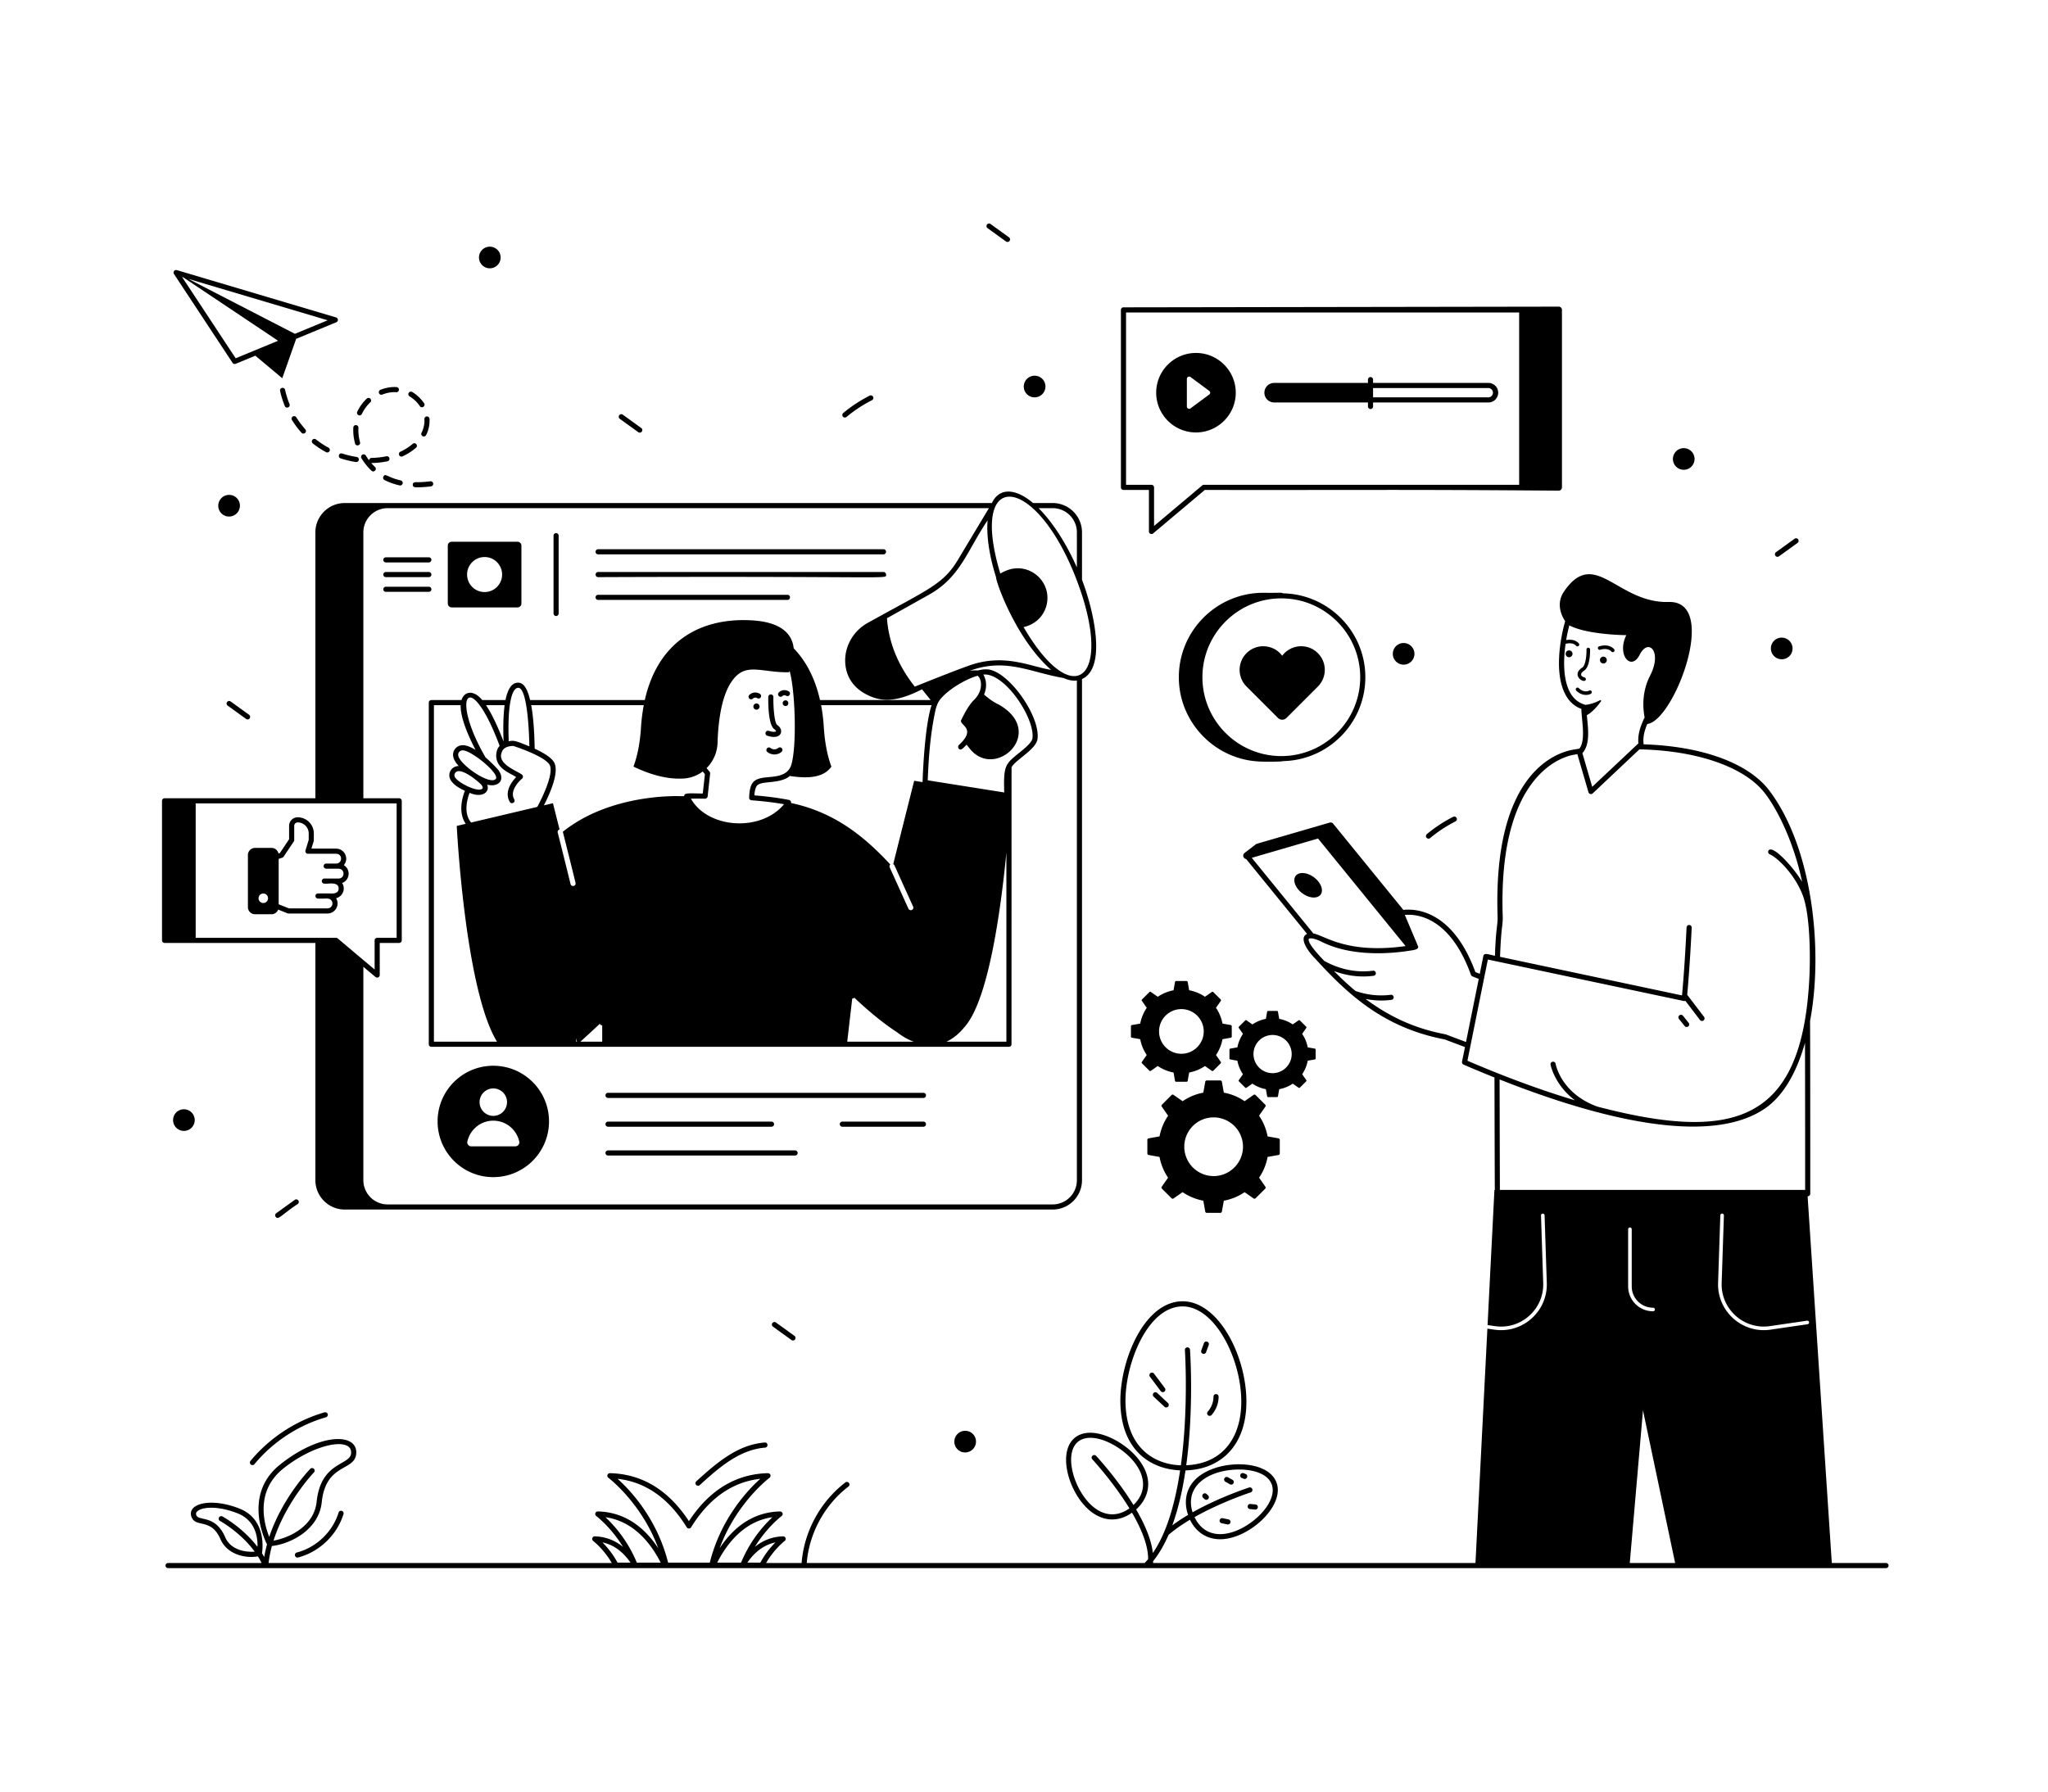 <svg xmlns="http://www.w3.org/2000/svg" enable-background="new 0 0 400 350" viewBox="0 0 400 350"><path d="M368.358 305.342h-10.584l-4.726-71.64h.02c.27 0 .5-.22.5-.5 0-12.19-.01-30.33-.04-33.75 2.616-13.913.477-33.986-8.06-45.14-4.09-5.29-13.13-8.55-24.45-8.9v-.07c-.178-1.342.18-2.642.718-3.91 5.175-.516 14.176-24.118 4.185-23.831-10.047.288-14.427-10.786-20.433-2.072-1.64 2.378-.51 4.74.21 5.832-1.05 3.675-2.102 10.207.01 14.25.73 1.42 1.79 2.38 3.15 2.87.037 2.229.911 6.077-.38 7.77-.46.07-.92.15-1.37.23-3.65.69-15.51 5.07-14.61 32.5.066 1.76-.362 2.336-.51 7.73-1.202-.216-2.109-.657-2.27.04l-.7 3.49-.86-.34c-4.52-12.34-11.98-12.39-14.06-12.14l-13.7-16.83a.66.66 0 0 0-.73-.22l-14.17 4.12a.75.75 0 0 0-.22.11l-2.19 1.68a.668.668 0 0 0 .307 1.2l11.894 14.62c-1.702.758.173 3.434 1.59 4.84 6.15 6.72 13.17 13.47 25.26 15.77l3.99 1.5-.58 2.87c-.04.23.08.46.3.56 1.96.84 3.98 1.69 6.04 2.51.019 7.44.038 15.877.066 21.964h-.073l-1.343 26.441a.366.366 0 0 1 .15-.016l1.294.188c5.069.75 9.6-3.294 9.425-8.43l-.43-13.193a.35.35 0 0 1 .338-.361c.215.025.355.144.36.338l.431 13.193c.19 5.57-4.706 9.944-10.225 9.147l-1.293-.189c-.03-.004-.056-.018-.083-.03l-2.327 45.799h-62.974c.012-.124.017-.25.023-.375 1.17-1.454 2.163-3.189 3-5.118l.004-.003c1.233-1.065 2.68-2.057 4.19-2.957 1.579 3.295 4.974 4.801 9.299 3.12 4.662-1.809 8.99-6.754 7.583-10.416-1.478-3.85-8.22-4.284-12.584-2.588-5.05 1.96-5.735 5.847-4.676 8.946a35.053 35.053 0 0 0-3.081 2.038c1.2-3.292 2.024-6.998 2.58-10.735 6.971-.195 11.993-4.963 11.894-13.677-.102-8.983-5.557-19.36-12.452-19.36h-.078c-7.518.087-12.175 11.701-12.085 19.64.11 9.55 5.959 13.147 11.67 13.388-.91 6.095-2.52 12.08-5.323 16.14-.311-2.702-1.633-5.696-3.267-8.497 2.42-2.193 3.694-5.92.232-10.093-2.936-3.541-9.083-6.535-12.253-3.882-3 2.514-1.609 8.947 1.59 12.806 2.656 3.201 6.257 4.175 9.624 1.793 1.785 3.068 3.168 6.335 3.15 9.078-.22.263-.448.512-.682.752h-65.998c.483-5.833 3.499-11.385 8.154-14.938a.5.5 0 0 0-.607-.795c-4.898 3.74-8.066 9.592-8.55 15.733h-6.936c1.618-2.77 3.607-4.286 3.628-4.302a.5.5 0 0 0 .175-.565c-.071-.206-.279-.355-.485-.337-2.046.053-3.908.755-5.516 2.062 2.408-3.902 5.195-6.001 5.231-6.028.175-.13.246-.358.175-.564a.528.528 0 0 0-.484-.338c-5.653.134-9.393 3.529-11.8 7.198 3.25-8.852 9.672-13.718 9.745-13.772.175-.13.246-.357.175-.563s-.274-.336-.485-.338c-6.26.15-11.447 3.303-15.43 9.377-3.972-6.074-9.157-9.227-15.422-9.377a.5.5 0 0 0-.31.901c.073.054 6.495 4.92 9.745 13.772-2.407-3.67-6.147-7.064-11.8-7.198a.491.491 0 0 0-.484.338c-.07.206 0 .435.176.564.035.027 2.823 2.126 5.23 6.028-1.608-1.307-3.47-2.009-5.516-2.062-.224-.012-.413.131-.484.337s-.001.435.173.565c.022.016 2.004 1.532 3.628 4.302H52.453c.14-1.132.36-2.241.653-3.317 3.857-.453 9.187-3.292 9.736-8.557.8-7.653 6.392-6.007 6.726-9.426.403-4.114-6.92-4.244-14.83 2.042-7.276 5.782-3.116 14.584-2.587 15.626-.22.805-.404 1.628-.546 2.47-.14-.251-.282-.5-.433-.739.152-.98.802-6.721-4.477-8.763-5.784-2.236-10.349-.829-9.254 1.761.858 2.033 3.829.088 5.627 4.268 1.17 2.718 4.445 3.82 7.307 3.343.26.413.494.847.713 1.292H32.826a.5.5 0 1 0 0 1h335.532a.5.5 0 1 0 0-1zm-131.276-17.406c3.688-1.432 10.033-1.257 11.289 2.016 1.186 3.086-2.866 7.516-7.012 9.126-3.367 1.308-6.485.632-8.047-2.704 5.23-2.952 10.863-4.795 10.94-4.82a.5.5 0 1 0-.309-.95c-.312.1-5.802 1.9-11.016 4.835-1.044-3.29.478-6.074 4.155-7.503zm-24.84 5.144c-2.847-3.432-4.248-9.282-1.718-11.4 2.633-2.206 8.19.557 10.84 3.753 2.523 3.041 2.51 6.214.013 8.579-3.113-5.07-7.016-9.298-7.297-9.6a.5.5 0 0 0-.732.682c.069.073 4.103 4.442 7.243 9.574-2.606 1.887-5.732 1.569-8.35-1.588zm141.096-34.778a.35.35 0 0 1-.295.397l-7.25 1.06c-5.521.807-10.412-3.586-10.229-9.143l.436-13.194a.35.35 0 1 1 .7.023l-.437 13.194c-.169 5.133 4.352 9.171 9.428 8.426l7.25-1.06a.352.352 0 0 1 .397.297zm-30.487-2.834a.35.35 0 1 1 0 .699 4.86 4.86 0 0 1-4.854-4.854v-11.168a.35.35 0 0 1 .7 0v11.168a4.16 4.16 0 0 0 4.154 4.155zm-12.918-115.755c1.393-.728 2.691-2.604 2.753-2.697.091-.133-.054-.295-.196-.22a7.98 7.98 0 0 1-2.864.91.54.54 0 0 0-.127-.064c-1.26-.37-2.24-1.2-2.91-2.49-1.263-2.432-1.281-6.077-.81-9.373 1.44-.367 2.006.314 2.037.354a.35.35 0 0 0 .566-.412c-.033-.046-.77-1-2.49-.678.171-1.021.384-1.993.618-2.872 3.565 1.87 11.132 1.911 11.132 1.911-1.918 3.86.939 7.142 2.617 3.813 1.678-3.33 4.46-.65 2.022 4.105-1.656 3.229-1.4 6.43-1.065 8.154-.769 1.597-1.382 3.255-1.217 5.068l-9.02 8.49-1.91-6.55-.01-.03c1.616-1.729 1.082-5.04.874-7.419zm-65.443 27.868 12.938-3.77 17.1 21.01c-11.48 1.606-15.767-2.049-18.02-2.47l-12.018-14.77zm37.959 34.52c-.03-.01-.05-.02-.08-.03-6.106-1.151-10.932-3.428-15.662-6.92 1.677.327 3.291.405 5.061.178a.5.5 0 0 0-.128-.992c-2.3.299-4.622.044-6.9-.747-1.264-1.064-2.436-2.108-4.201-3.894 2.503.942 5.118 1.275 7.75.932a.5.5 0 0 0-.129-.992c-4.062.526-7.41-.745-9.512-1.914-.616-.659-3.495-3.6-2.99-4.34.1 0 .494-.387 2.61.67 6.11 3 13.92 2.17 17 1.68.642-.11 2.008-.2 1.67-.93l-2.56-6.07c.14-.01.3-.02.49-.02 2.45-.08 8.53.91 12.43 11.74a.5.5 0 0 0 .28.29l1.24.49-2.49 12.33-3.88-1.46zm4.16 5.12c7.78-38.573-.723 3.58 3.99-19.77l38.26 8.1c.101.024.21.001.308-.044l2.848 3.738a.5.5 0 1 0 .795-.606l-3.277-4.3c.156-1.69.536-6.125.876-13.107a.51.51 0 0 0-.47-.53c-.28-.03-.51.2-.53.48-.347 7.207-.742 11.685-.886 13.23l-.001.018-.003.032-35.54-7.54c.214-6.073.584-6.081.52-7.98-.9-27.32 11.34-31.02 13.81-31.48.25-.05.51-.09.77-.13l2.17 7.44a.504.504 0 0 0 .83.22l9.12-8.6c11.24.22 20.54 3.44 24.47 8.53 2.294 2.928 5.604 9.25 7.31 17.36-1.54-2.666-5.835-7.467-6.58-6.09a.5.5 0 0 0 .21.68c1.432.573 4.76 3.734 6.39 7.77 1.632 3.948 1.598 12.815 1.37 16.82-1.51 27.507-14.42 31.782-41.389 24.72-6.987-2.533-8.104-8.092-8.154-8.362-.12-.655-1.1-.467-.984.179.01.056.772 3.95 4.776 6.959-7.098-2.121-14.286-4.844-21.01-7.736zm6.28 3.66c13.854 5.49 39.661 14.171 51.93 5.6 3.58-2.5 6.13-7.11 7.72-12.76.02 6.782.03 19.33.03 28.734h-59.621c-.02-5.973-.04-14.231-.06-21.573zm28.007 64.636 6.279 29.825h-8.86l2.581-29.825zm-101.074-1.671c-.083-7.348 4.243-18.55 11.097-18.628h.065c6.234 0 11.358 10.021 11.453 18.37.082 7.203-3.62 12.373-10.75 12.658 1.49-10.95.79-21.797.737-22.562a.5.5 0 0 0-.998.068c.013.189.739 11.367-.788 22.504-5.277-.147-10.714-3.513-10.816-12.41zm-68.373 27.47a17.46 17.46 0 0 0-2.943 3.95h-2.531c1.495-2.171 3.33-3.495 5.474-3.95zm-.588-4.92a25.72 25.72 0 0 0-6.12 8.87h-4.662c1.958-3.836 5.32-8.085 10.782-8.87zm-30.238-7.5c5.453.604 9.991 3.784 13.507 9.47a.5.5 0 0 0 .85 0c3.525-5.686 8.066-8.866 13.515-9.47-2.397 2.149-7.692 7.695-9.865 16.37h-8.142c-2.173-8.675-7.467-14.221-9.865-16.37zm-2.366 7.5c5.462.785 8.825 5.034 10.783 8.87h-4.662a25.72 25.72 0 0 0-6.12-8.87zm4.887 8.87h-2.533a17.606 17.606 0 0 0-2.945-3.952c2.146.456 3.982 1.78 5.478 3.952zm-67.785-18.399c6.303-5.009 13.532-6.171 13.214-2.923-.23 2.359-5.909 1.59-6.725 9.42-.508 4.874-5.45 7.094-8.425 7.607 2.414-7.58 7.838-13.27 7.904-13.34a.5.5 0 0 0-.718-.695c-.272.28-5.517 5.766-8.022 13.304-1.016-2.533-2.803-8.942 2.772-13.373zm-11.372 13.445c-1.9-4.416-5.147-3.133-5.625-4.261-.128-.303-.087-.54.133-.766.405-.418 1.377-.737 2.779-.737 1.336 0 3.063.29 5.06 1.063 3.608 1.395 4.018 4.754 3.956 6.573-2.832-3.71-6.631-5.823-6.835-5.934a.5.5 0 0 0-.479.879c.05.026 4.017 2.222 6.767 5.992-1.807.15-4.683-.317-5.756-2.809zM108.612 120.345a.5.5 0 0 0 .5-.5v-15.198a.5.5 0 1 0-1 0v15.198a.5.5 0 0 0 .5.5zM88.219 118.662h12.86c.42 0 .76-.34.76-.76v-11.32c0-.41-.34-.75-.76-.75h-12.86c-.42 0-.76.34-.76.75v11.32c0 .42.34.76.76.76zm6.43-9.84c1.89 0 3.42 1.53 3.42 3.42a3.42 3.42 0 1 1-6.84 0c0-1.89 1.53-3.42 3.42-3.42zM75.363 109.873h8.395a.5.5 0 1 0 0-1h-8.395a.5.5 0 1 0 0 1zM75.363 112.746h8.395a.5.5 0 1 0 0-1h-8.395a.5.5 0 1 0 0 1zM84.258 115.12a.5.5 0 0 0-.5-.5h-8.395a.5.5 0 1 0 0 1h8.395a.5.5 0 0 0 .5-.5zM116.82 108.295h55.735a.5.5 0 1 0 0-1H116.82a.5.5 0 1 0 0 1zM116.82 112.746c58.374-.232 56.235.48 56.235-.5a.5.5 0 0 0-.5-.5H116.82a.5.5 0 1 0 0 1zM116.82 117.198H153.8a.5.5 0 1 0 0-1H116.82a.5.5 0 1 0 0 1zM96.339 208.202c-6 0-10.87 4.86-10.87 10.87 0 6.02 4.87 10.89 10.87 10.89 6.01 0 10.89-4.87 10.89-10.89 0-6.01-4.88-10.87-10.89-10.87zm.01 4.43c1.48 0 2.68 1.2 2.68 2.67 0 1.49-1.2 2.69-2.68 2.69-1.48 0-2.68-1.2-2.68-2.69 0-1.47 1.2-2.67 2.68-2.67zm4.31 11.31h-8.62c-.49 0-.87-.45-.76-.93.52-2.33 2.58-4.08 5.06-4.08 2.5 0 4.56 1.75 5.08 4.08.11.48-.27.93-.76.93z" fill="#000000" class="color000 svgShape"/><path d="M180.36 213.491h-61.604a.5.5 0 1 0 0 1h61.605a.5.5 0 1 0 0-1zM180.36 219.115h-15.84a.5.5 0 1 0 0 1h15.84a.5.5 0 1 0 0-1zM118.756 220.115h31.93a.5.5 0 1 0 0-1h-31.93a.5.5 0 1 0 0 1zM155.29 224.74h-36.534a.5.5 0 1 0 0 1h36.534a.5.5 0 1 0 0-1zM152.805 135.991a.57.57 0 0 1 .714-.083c.553.355 1.095-.472.549-.836-.349-.232-1.202-.495-1.94.183a.5.5 0 0 0 .677.736zM153.42 136.822a.555.555 0 0 0-.552.553c0 .306.247.553.553.553.734 0 .728-1.106 0-1.106zM149.85 143.725c2.808.938 3.41-1.112 1.948-2.102-.493-.334-.783-3.091-.745-5.456a.5.5 0 0 0-.491-.508h-.009a.5.5 0 0 0-.5.492c-.02 1.276.003 5.5 1.185 6.3.288.195.341.38.33.414-.025.05-.396.247-1.402-.089a.5.5 0 1 0-.317.95zM147.043 136.483a.677.677 0 0 1 .838-.096.5.5 0 0 0 .55-.835c-.371-.248-1.281-.528-2.065.195a.5.5 0 0 0 .677.736zM147.749 137.427a.608.608 0 0 0-.605.605c0 .335.27.605.605.605.335 0 .605-.27.605-.605a.608.608 0 0 0-.605-.605zM152 146.12c-.075.061-.75.584-1.535-.015a.501.501 0 0 0-.607.795c.95.726 2.093.58 2.79-.018a.497.497 0 0 0 .054-.7.498.498 0 0 0-.702-.061zM219.429 95.713h4.972v8.113c0 .423.497.655.822.383l10.089-8.496c31.955.042 38.28-.104 69.12.14a.638.638 0 0 0 .637-.636V60.54a.63.63 0 0 0-.636-.636l-85.004.137a.5.5 0 0 0-.5.5v34.672a.5.5 0 0 0 .5.5zm.5-34.672h76.782v33.672H235.13a.505.505 0 0 0-.322.117l-9.406 7.92v-7.537a.5.5 0 0 0-.5-.5h-4.972V61.04z" fill="#000000" class="color000 svgShape"/><path d="M233.589 84.482c4.28 0 7.77-3.48 7.77-7.77 0-4.28-3.49-7.76-7.77-7.76-4.28 0-7.77 3.48-7.77 7.76 0 4.29 3.49 7.77 7.77 7.77zm-1.78-10.47c0-.36.41-.57.71-.36l3.66 2.71c.24.18.24.53 0 .71l-3.66 2.71c-.3.21-.71 0-.71-.36v-5.41zM248.861 78.626h18.319v.783a.5.5 0 1 0 1 0v-.783h22.53c1.052 0 1.908-.857 1.908-1.91s-.856-1.909-1.909-1.909h-22.53v-.644a.5.5 0 1 0-1 0v.644h-18.318c-1.053 0-1.91.857-1.91 1.91s.857 1.909 1.91 1.909zm41.848-2.819a.91.91 0 0 1 0 1.819h-22.53v-1.819h22.53zM250.566 148.689c8.906-.17 16.101-7.45 16.101-16.39 0-8.939-7.196-16.219-16.103-16.388-.304-.197-.309-.062-3.83-.103-9.095 0-16.493 7.397-16.493 16.493 0 8.928 7.223 16.293 16.126 16.476.1.033 3.972.06 4.199-.088zm15.101-16.39c0 8.495-6.915 15.406-15.415 15.406-8.495 0-15.405-6.911-15.405-15.405s6.91-15.405 15.405-15.405c8.5 0 15.415 6.91 15.415 15.405zM61.599 184.212v46.35c0 3.16 2.57 5.73 5.73 5.73h138.27c3.16 0 5.73-2.57 5.73-5.73v-97.9c5.036-2.285 2.055-14.1 0-19.39v-9.27c0-3.16-2.57-5.73-5.73-5.73h-3.83c-2.986-2.55-6.393-3.387-8.05 0H67.329c-3.16 0-5.73 2.57-5.73 5.73v51.95l-29.456-.001c-.28 0-.5.22-.5.5v27.26c0 .27.22.5.5.5H61.6zm148.73 46.35c0 2.61-2.12 4.73-4.73 4.73h-129.9a4.74 4.74 0 0 1-4.73-4.73v-41.69l2.37 1.99c.358.286.83.014.83-.38v-6.27h3.8c.27 0 .5-.23.5-.5v-27.26c0-.28-.23-.5-.5-.5h-7v-51.95a4.74 4.74 0 0 1 4.73-4.73H193.15l-6.021 10.037c-2.91 4.843-5.536 5.645-17.681 12.394-3.079 1.728-4.798 5.139-4.286 8.518.429 2.747 2.143 4.737 5.096 5.912 2.97 1.18 6.042.447 9.826-1.47l1.69 2.099h-21.616c-.96-4.25-2.73-7.62-5.14-10.11-.26-2.48-2.02-5.1-8.15-5.46-10.5-.61-18.44 4.49-20.93 15.57h-22.4c-.46-1.97-1.15-3.26-2.14-3.38-1.665-.185-2.334 1.747-2.67 3.38h-4.54c-1.814-2.184-3.56-1.604-4.05 0h-5.89c-.28 0-.5.22-.5.5v66.74c0 .28.22.5.5.5h112.81c.28 0 .5-.22.5-.5l.01-54.12c.873-1.541 4.845-3.471 5.08-5.58.5-4.33-5.28-12.64-9.36-13.48-.661-.132-1.462-.054-2.324.162-.454-.048-1.1.006-1.537.055 7.028-2.583 11.81.325 18.312 1.419.76.343 1.484.517 2.159.514.14 0 .29-.01.43-.03v97.62zm-5.045-99.705c-4.072-.607-9.291-3.44-16.494-.655-2.76.97-9.642 3.75-10.12 3.938-3.273-4.136-5.095-8.62-5.435-13.363l8.16-4.57c6.195-3.45 7.439-8.532 11.498-14.561-.253 2.966.309 6.873 1.658 11.154-.064.783 3.83 11.972 10.733 18.057zm-15.075 5.905c-1.024 1.018-1.816 2.581-2.47 3.89-.513 1.024 3.156 1.54-.43 4.87-.316.283-.184.9.33.9.287 0 .947-.733 1.14-.95l.66.82c4.998 6.206 15.065-3.256 5.65-8.64-1.06-.491-2.017-1.198-2.89-1.97.62-1.418.454-2.935-.147-3.9 4.096-.456 10.058 8.423 9.607 12.4-.1.86-1.43 1.94-2.6 2.89-2.685 2.188-3.094 2.413-2.92 7.74l-14.94-2.37c.153-3.774.43-8.885 1.562-13.93.141-.486.292-.914.458-1.24.92-1.824 4.824-4.442 7.725-5.26.814.588 1.172 2.929-.735 4.75zm-92.62 8.95c-.39.42-.57.93-.63 1.38-.456 3.094 3.012 4.032 3.85 4.73-.86.88-2.38 2.87-1.24 4.84.337.578 1.202.059.87-.51-1.08-1.86 1.49-4.02 1.52-4.04.263-.223.24-.655-.07-.82-.964-.728-4.916-2.076-3.86-4.4.293-.88 1.269-1.14 2.2-1.17 1.589.495 6.454 2.278 7.15 3.76.77 1.638-1.327 6.114-2.446 8.154l-12.915 3.052c-1.576-1.863-.724-4.702-.301-5.799 2.544 1.087 3.996-.216 3.439-1.59 2.32.546 3.582-1.002 2.162-2.897a28.452 28.452 0 0 0-2.488-2.44c-7.052-12.15-3.044-17.762 2.759-2.25zm2.16-8.95c.184-.902.624-2.467 1.54-2.39.53.06.96.93 1.28 2.39.586 2.595.763 6.39.83 9.05-2.83-1.176-3.068-1.18-4.04-1-.08-2.267-.11-5.839.39-8.05zm80.441 16.029-1.641-.26s-2.42 9.61-4.09 16.28c.1.05.18.13.23.23l3.65 8.06c.12.26.01.55-.24.67a.521.521 0 0 1-.67-.25c-.047-.102-3.885-8.576-3.65-8.06-.1-.21-.04-.44.11-.58-4.882-5.257-10.727-10.186-19.4-12.01.063-.318-.14-.54-.39-.6-1.93-.38-4.2-.68-6.76-.89.09-1.32.39-1.8.58-1.97.846-.807 3.48-.374 5.47-1.27.31-.14.6-.32.87-.55 3.63.56 6.64.32 8.12-1.83-.72-1.95-1.27-4.43-1.48-7.71-.09-1.51-.27-2.95-.53-4.29h21.58c-1.393 4.188-1.733 14.08-1.759 15.03zm-40.041-7.7c.104-3.646.659-8.925 2.73-11.92 2.681-3.951 5.642-1.75 11.22-1.84 0 0 .04-.09.12-.25.07.25.138.524.203.819v.001c.907 4.178 1.16 13.522.207 17.25-.31 1.21-1.01 1.83-1.88 2.17-1.86.76-4.319.212-5.52 1.36-.58.53-.87 1.55-.91 3.14v.02c-.01.26.2.48.46.5 2.37.18 4.5.44 6.35.77-4.513 5.481-14.887 4.773-18.19-1.09.96-.01 1.88-.01 2.77.01.26-.03.47-.19.5-.45l.01-.05.48-4.41a.526.526 0 0 0-.12-.38c-.2-.23-.39-.46-.58-.68a7.293 7.293 0 0 0 2.15-4.97zm-6.66 7c1.41-.08 2.7-.58 3.76-1.37.14.17.28.34.43.51l-.42 3.79c-2.684-.026-3.63-.19-3.63.51-.23.01-.46.01-.69.01 0 0-13.49-.69-23.01 6.95.87 3.48 1.93 7.68 2.48 9.98.07.27-.09.54-.36.6a.5.5 0 0 1-.61-.36 1594.59 1594.59 0 0 0-2.51-10.07c-.07-.27.09-.54.36-.61-.73-2.87-1.29-5.12-1.29-5.12l-1.771.42c1.09-2.117 2.99-6.304 2.06-8.28-.49-1.03-2.18-2.02-3.86-2.79-.05-3.08-.24-6.14-.68-8.5h21.99c-.26 1.35-.44 2.78-.54 4.29-.2 3.28-.75 5.76-1.47 7.71 3.75 1.8 6.96 2.49 9.76 2.33zm-35.13-7.21c-.87-2.26-2.1-5.13-3.43-7.12h3.63c-.3 2.24-.29 4.96-.2 7.12zm-1.544 7.31c-1.19 1.227-6.969-2.773-7.31-4.568-.098-.521.256-1.023.858-1.037 1.74 0 7.374 4.656 6.452 5.605zm-2.926.985c.267.289.495.662.344.856-.72.935-5.062-1.206-5.441-2.35-.148-.446.166-1.039.826-1.039 1.31 0 3.496 1.798 4.27 2.533zm-1.002-6.67c-.686-.428-1.734-.966-2.547-.92a1.86 1.86 0 0 0-1.817 2.223c.119.626.535 1.256 1.068 1.843A1.802 1.802 0 0 0 87.843 152c.412 1.24 2.15 2.128 2.962 2.483-.467 1.167-1.4 4.176.157 6.455l-1.753.415s1.601 31.976 7.867 42.15H84.75v-65.74h5.22c-.08 2.498 1.628 6.27 2.918 8.744zm19.653 56.996-.011-.67.161.67h-.15zm4.616-3.504a.497.497 0 0 0 .46.31h.003v3.194h-4.266a259.667 259.667 0 0 0 3.803-3.504zm49.295-4.94c.01.001.017.007.026.007l.031.001a.493.493 0 0 0 .359-.158c1.109 1.06 4.683 4.383 8.322 6.734 1.05.816 2.147 1.448 3.271 1.86h-12.985l.976-8.444zm21.888 5.624.06-.06c4.617-5.192 7.028-22.436 8.16-34.037v36.917h-11.71c1.37-.631 2.549-1.646 3.49-2.82zm17.26-101.41c2.61 0 4.73 2.12 4.73 4.73v6.85c-1.784-4.037-4.372-8.476-7.48-11.58h2.75zm5.73 16.99c5.442 16.973-2.14 22.154-11.411 6.244 2.71-.61 4.377-2.717 4.628-5.083.443-4.155-3.598-7.452-7.615-6.094-.47.153-.998.397-1.56.716-6.613-21.933 8.305-19.256 15.958 4.217zm-173.11 40.69h39.25v26.26h-3.8c-.28 0-.5.22-.5.5v5.69l-7.22-6.08a.54.54 0 0 0-.32-.11h-27.41v-26.26z" fill="#000000" class="color000 svgShape"/><path d="M65.642 175.475c1.324-.344 1.922-1.85 1.177-2.971 1.506-.562 1.755-2.61.335-3.491 1.076-1.267.184-3.226-1.544-3.226h-4.792l.455-1.483a.498.498 0 0 0 .022-.147v-1.338a3.16 3.16 0 0 0-3.156-3.156c-.923 0-1.674.75-1.674 1.674v2.616l-1.813 2.709-.255.082a1.402 1.402 0 0 0-1.358-1.102h-3.23a1.4 1.4 0 0 0-1.39 1.39v10.18c0 .77.63 1.39 1.39 1.39h3.23c.59 0 1.097-.376 1.297-.904l1.828.729a.499.499 0 0 0 .185.035h7.573c1.576 0 2.524-1.674 1.72-2.987zm-14.213.937c-.51 0-.93-.42-.93-.93s.42-.93.93-.93.92.42.92.93-.41.93-.92.93zm3 .246v-8.874l.695-.224a.497.497 0 0 0 .262-.197l1.995-2.98a.5.5 0 0 0 .084-.278v-2.768c0-.371.303-.674.674-.674 1.189 0 2.156.968 2.156 2.156v1.263l-.63 2.058a.5.5 0 0 0 .477.647h5.468c1.388 0 1.275 1.915.052 1.917H63.709a.5.5 0 1 0 0 1h2.366c1.374 0 1.313 1.92.06 1.92h-2.782a.5.5 0 1 0 0 1c.495.128 2.831-.52 2.79.988-.036 1.275-1.84.866-2.171.93h-1.865a.5.5 0 1 0 0 1c1.542.076 2.12-.204 2.585.326.545.618.116 1.594-.77 1.594h-7.477l-2.016-.804zM314.704 127.263a.35.35 0 0 0 .566-.412c-.036-.048-.88-1.184-2.932-.585a.35.35 0 0 0 .198.672c1.538-.45 2.135.283 2.168.325zM313.82 129.065a.667.667 0 0 0-.543-.776.667.667 0 0 0-.776.542c-.065.366.176.711.542.776s.711-.175.777-.542zM306.58 127.068a.667.667 0 0 0-.777.542.667.667 0 0 0 .542.777.667.667 0 0 0 .776-.542.667.667 0 0 0-.542-.777zM309.723 132.787a.35.35 0 0 0-.233-.437c-.925-.282-.862-.83-.071-1.352 1.19-.782 1.15-3.79 1.143-4.13-.005-.193-.16-.305-.359-.34a.35.35 0 0 0-.342.358c.028 1.135-.173 3.097-.827 3.528-2.304 1.513.424 3.247.69 2.373zM310.387 134.915c-.04.02-.997.526-2.018-.479a.35.35 0 1 0-.491.498c.952.94 2.147.99 2.852.591a.35.35 0 0 0-.343-.61zM329.025 200.432a.5.5 0 1 0 .78-.625l-1.11-1.382a.5.5 0 0 0-.78.625l1.11 1.382zM257.95 172.95c-.617-1.329-2.211-2.399-3.574-2.399-1.35 0-1.952 1.07-1.335 2.399.611 1.316 2.206 2.386 3.556 2.386 1.363 0 1.964-1.07 1.353-2.386zM243.464 127.6c-1.8 1.8-1.8 4.72.003 6.52l6.137 6.137c.458.458 1.2.458 1.658 0l6.134-6.134a4.61 4.61 0 0 0 0-6.522 4.613 4.613 0 0 0-6.969.512c-1.635-2.239-4.953-2.522-6.963-.512zM249.71 225.634a.3.3 0 0 0 .248-.295v-2.658a.3.3 0 0 0-.247-.295l-2.132-.38a10.712 10.712 0 0 0-1.67-4.049l1.235-1.769a.3.3 0 0 0-.034-.383l-1.88-1.88a.3.3 0 0 0-.383-.034l-1.765 1.232a10.656 10.656 0 0 0-4.054-1.668l-.379-2.13a.3.3 0 0 0-.295-.248h-2.658a.3.3 0 0 0-.295.247l-.38 2.133a10.698 10.698 0 0 0-4.043 1.673l-1.774-1.239a.3.3 0 0 0-.384.034l-1.88 1.88a.3.3 0 0 0-.033.383l1.238 1.775a10.7 10.7 0 0 0-1.673 4.043l-2.132.38a.3.3 0 0 0-.248.295v2.658a.3.3 0 0 0 .248.295l2.13.379c.278 1.48.849 2.855 1.668 4.054l-1.231 1.765a.3.3 0 0 0 .034.383l1.879 1.88a.3.3 0 0 0 .383.033l1.77-1.234a10.717 10.717 0 0 0 4.049 1.67l.379 2.131a.3.3 0 0 0 .295.248h2.658a.3.3 0 0 0 .295-.248l.38-2.129a10.67 10.67 0 0 0 4.058-1.665l1.76 1.227a.3.3 0 0 0 .384-.033l1.879-1.88a.3.3 0 0 0 .034-.383l-1.228-1.76a10.672 10.672 0 0 0 1.666-4.059l2.129-.379zm-12.672 4.122a5.737 5.737 0 0 1-5.733-5.733 5.72 5.72 0 0 1 5.733-5.733 5.737 5.737 0 0 1 5.733 5.733c0 3.15-2.582 5.733-5.733 5.733zM223.057 207.735l1.43 1.43c.078.078.201.09.292.026l1.346-.94a8.156 8.156 0 0 0 3.083 1.271l.288 1.623c.02.109.114.188.225.188h2.023c.11 0 .206-.08.225-.188l.288-1.62a8.125 8.125 0 0 0 3.09-1.269l1.34.935c.09.063.213.052.291-.026l1.43-1.43a.228.228 0 0 0 .026-.292l-.934-1.34a8.122 8.122 0 0 0 1.268-3.09l1.62-.288a.229.229 0 0 0 .189-.224v-2.023c0-.111-.08-.206-.189-.225l-1.622-.289a8.155 8.155 0 0 0-1.271-3.082l.94-1.347a.228.228 0 0 0-.026-.292l-1.43-1.43a.229.229 0 0 0-.293-.026l-1.343.938a8.114 8.114 0 0 0-3.086-1.27l-.288-1.622a.228.228 0 0 0-.225-.188h-2.023c-.11 0-.205.08-.225.188l-.289 1.624a8.142 8.142 0 0 0-3.077 1.273l-1.35-.943a.229.229 0 0 0-.293.026l-1.43 1.43a.228.228 0 0 0-.026.292l.942 1.351a8.146 8.146 0 0 0-1.273 3.078l-1.623.289a.229.229 0 0 0-.189.225v2.023c0 .11.08.205.189.224l1.621.289a8.11 8.11 0 0 0 1.27 3.085l-.937 1.344a.228.228 0 0 0 .026.292zm7.685-10.6a4.367 4.367 0 0 1 4.364 4.364 4.38 4.38 0 0 1-4.364 4.364 4.367 4.367 0 0 1-4.364-4.364 4.354 4.354 0 0 1 4.364-4.364zM255.108 200.572l-1.223-1.223a.195.195 0 0 0-.25-.022l-1.148.801a6.935 6.935 0 0 0-2.638-1.085l-.247-1.386a.195.195 0 0 0-.192-.162h-1.73a.195.195 0 0 0-.192.162l-.247 1.387a6.96 6.96 0 0 0-2.631 1.089l-1.155-.806a.195.195 0 0 0-.25.022l-1.223 1.223a.195.195 0 0 0-.022.25l.806 1.154a6.965 6.965 0 0 0-1.088 2.632l-1.388.247a.195.195 0 0 0-.161.192v1.73c0 .094.067.175.16.192l1.387.247a6.935 6.935 0 0 0 1.086 2.638l-.802 1.148a.195.195 0 0 0 .022.25l1.223 1.223a.196.196 0 0 0 .25.022l1.151-.804c.78.532 1.673.905 2.635 1.087l.247 1.387a.195.195 0 0 0 .192.161h1.73a.195.195 0 0 0 .192-.16l.247-1.386a6.949 6.949 0 0 0 2.641-1.084l1.145.799a.196.196 0 0 0 .25-.022l1.223-1.223a.195.195 0 0 0 .022-.25l-.799-1.145a6.942 6.942 0 0 0 1.084-2.642l1.386-.246a.195.195 0 0 0 .16-.192v-1.73a.195.195 0 0 0-.16-.192l-1.388-.247a6.97 6.97 0 0 0-1.086-2.635l.803-1.151a.195.195 0 0 0-.022-.25zm-6.554 9.08a3.733 3.733 0 0 1-3.732-3.732 3.723 3.723 0 0 1 3.732-3.73 3.733 3.733 0 0 1 3.73 3.73c0 2.05-1.68 3.731-3.73 3.731zM45.42 70.886a.5.5 0 0 0 .609.186l3.843-1.587 5.257 4.407 2.717-7.7 7.84-3.238a.5.5 0 0 0-.05-.941L34.539 52.77a.5.5 0 0 0-.56.755l11.443 17.36zm.608-.895L35.568 54.12l.232.069L52.48 65.342l1.833 1.228-8.284 3.421zm11.569-4.778L36.783 54.481l27.215 8.088-6.401 2.644zM78.256 93.85c-2.588-.586-2.992-1.483-3.373-.749a.501.501 0 0 0 .214.675c.91.47 1.947.826 2.938 1.049a.5.5 0 1 0 .221-.975zM77.957 88.912a.5.5 0 0 0 .664.241c.99-.462 1.877-1.03 2.636-1.687a.5.5 0 0 0-.655-.756 10.35 10.35 0 0 1-2.404 1.537.5.5 0 0 0-.241.665zM74.484 77.12c.218 0 1.28-.592 2.905-.501.273.033.511-.195.528-.47a.5.5 0 0 0-.471-.528c-1.056-.065-2.119.123-3.148.535a.5.5 0 0 0 .186.964zM72.087 89.933c-.228-.3-.44-.612-.636-.935a.5.5 0 0 0-.855.52 11.868 11.868 0 0 0 1.957 2.434c.48.456 1.168-.27.69-.725a10.575 10.575 0 0 1-.738-.777c.029.005.06.003.092.007a17.43 17.43 0 0 0 3.066-.337.5.5 0 1 0-.198-.98c-.938.189-1.91.296-2.89.317a.5.5 0 0 0-.488.476zM82.338 84.533a.5.5 0 1 0 .895.445 6.211 6.211 0 0 0 .656-3.157.5.5 0 0 0-.998.066c.057.823-.11 1.754-.553 2.646zM70.017 81.105a.5.5 0 0 0 .665-.242 7.523 7.523 0 0 1 1.64-2.263.5.5 0 0 0-.688-.726 8.544 8.544 0 0 0-1.86 2.567.5.5 0 0 0 .243.664zM80.62 94.683c-.012.532.505.515.83.515a22.25 22.25 0 0 0 2.726-.179.5.5 0 0 0-.129-.992c-.87.113-1.72.171-2.528.171-.3.005-.888-.076-.9.485zM79.996 77.437c.8.48 1.492 1.135 2 1.897.366.55 1.2-.005.832-.555a7.292 7.292 0 0 0-2.32-2.2.499.499 0 1 0-.512.858zM57.183 81.369a.5.5 0 0 0-.159.688 18.232 18.232 0 0 0 1.847 2.466.5.5 0 1 0 .747-.664 17.431 17.431 0 0 1-1.746-2.33.498.498 0 0 0-.69-.16zM55.091 75.775a.5.5 0 0 0-.384.594c.214.997.52 1.988.912 2.948a.5.5 0 0 0 .926-.379 16.534 16.534 0 0 1-.86-2.778.504.504 0 0 0-.594-.385zM61.732 85.858a.5.5 0 1 0-.621.783c.78.62 1.622 1.18 2.578 1.695a.5.5 0 0 0 .473-.881 16.29 16.29 0 0 1-2.43-1.597zM70.317 86.382a8.709 8.709 0 0 1-.31-2.807.5.5 0 0 0-.47-.528c-.275-.037-.512.193-.528.47a9.706 9.706 0 0 0 .343 3.128c.175.638 1.139.374.965-.263zM66.524 89.547c1.43.471 2.904.717 3.072.717a.5.5 0 0 0 .074-.994 17.356 17.356 0 0 1-2.833-.673.5.5 0 1 0-.312.95zM227.41 271.87a.5.5 0 0 0 .1-.7l-2.132-2.846a.501.501 0 0 0-.8.6l2.132 2.845a.5.5 0 0 0 .7.1zM226 272.11a.5.5 0 0 0-.683.73l2.099 1.962a.5.5 0 1 0 .682-.73L226 272.11zM235.932 276.469a.5.5 0 0 0 .706-.039 5.438 5.438 0 0 0 1.372-3.58.5.5 0 0 0-.499-.5c-.297-.026-.5.223-.5.498a4.43 4.43 0 0 1-1.117 2.915.5.5 0 0 0 .038.706zM234.923 264.46a.5.5 0 0 0 .641-.298l.51-1.397a.5.5 0 1 0-.939-.341l-.51 1.394a.5.5 0 0 0 .298.642zM243.295 287.959l-.374-.153a.5.5 0 0 0-.378.926l.374.153a.5.5 0 0 0 .378-.926zM240.706 289.088l-.876-.492a.5.5 0 1 0-.488.874l.873.489a.5.5 0 1 0 .49-.871zM235.645 291.848a.5.5 0 0 0-.682.73l.303.286a.5.5 0 0 0 .684-.73l-.305-.286zM239.93 296.823l-1.132-.231a.5.5 0 0 0-.2.98l1.133.232a.5.5 0 0 0 .2-.98zM243.683 294.263a.5.5 0 0 0 .449.546l.997.096a.5.5 0 0 0 .097-.996l-.997-.096a.499.499 0 0 0-.546.45zM136.009 289.375a.5.5 0 1 0 .672.74c3.655-3.317 7.684-6.917 12.759-7.312a.5.5 0 0 0 .46-.538c-.022-.274-.254-.51-.538-.459-5.348.414-9.502 4.073-13.353 7.569zM48.933 285.388a.5.5 0 1 0 .77.637c3.591-4.34 8.55-7.59 13.964-9.153a.5.5 0 0 0-.278-.961c-5.605 1.618-10.739 4.984-14.456 9.477zM66.138 295.471c-1.147 3.767-4.35 6.836-8.162 7.82a.5.5 0 1 0 .25.97c4.142-1.07 7.623-4.406 8.87-8.498a.501.501 0 0 0-.958-.292zM95.667 52.416a2.113 2.113 0 1 0-.002-4.226 2.113 2.113 0 0 0 .002 4.226zM196.466 47.161a.5.5 0 1 0 .585-.81l-3.596-2.597a.5.5 0 0 0-.586.81l3.597 2.597zM201.549 77.562a2.12 2.12 0 0 0 2.574-2.577 2.097 2.097 0 0 0-1.523-1.522 2.12 2.12 0 0 0-2.577 2.573c.179.74.786 1.348 1.526 1.526zM46.794 98.268a2.097 2.097 0 0 0-1.522-1.523 2.12 2.12 0 0 0-2.577 2.574c.178.74.785 1.347 1.526 1.526a2.119 2.119 0 0 0 2.573-2.577zM347.473 108.67l3.595-2.597a.5.5 0 1 0-.585-.81l-3.595 2.596a.5.5 0 1 0 .585.81zM328.853 91.776a2.113 2.113 0 1 0 .003-4.227 2.113 2.113 0 0 0-.003 4.227zM348.518 128.729a2.102 2.102 0 0 0 1.526-1.526 2.12 2.12 0 0 0-2.577-2.574 2.097 2.097 0 0 0-1.523 1.523 2.119 2.119 0 0 0 2.574 2.577zM58.133 235.226a.5.5 0 1 0-.585-.81l-3.596 2.597a.5.5 0 0 0-.113.698c.526.726 1.188-.449 4.294-2.485zM35.917 216.703a2.113 2.113 0 1 0 .003 4.227 2.113 2.113 0 0 0-.003-4.227zM165.346 81.441a26.833 26.833 0 0 1 4.937-3.245.5.5 0 1 0-.453-.89 27.719 27.719 0 0 0-5.121 3.366.5.5 0 1 0 .637.77zM189.036 279.582a2.12 2.12 0 0 0-2.577 2.574c.178.74.785 1.347 1.525 1.525a2.119 2.119 0 0 0 2.574-2.576 2.097 2.097 0 0 0-1.522-1.523zM283.822 159.572a27.75 27.75 0 0 0-5.12 3.367.5.5 0 1 0 .637.77 26.738 26.738 0 0 1 4.936-3.244.5.5 0 0 0-.453-.893zM272.034 127.73a2.113 2.113 0 1 0 4.226.003 2.113 2.113 0 0 0-4.226-.003zM150.855 258.472a.5.5 0 0 0 .112.699l3.597 2.596a.5.5 0 1 0 .585-.81l-3.597-2.597a.5.5 0 0 0-.697.112zM48.048 140.438a.5.5 0 1 0 .585-.81l-3.595-2.597a.5.5 0 0 0-.586.81l3.596 2.597zM124.644 84.413a.5.5 0 1 0 .585-.81l-3.596-2.597a.5.5 0 0 0-.586.81l3.597 2.597z" fill="#000000" class="color000 svgShape"/></svg>